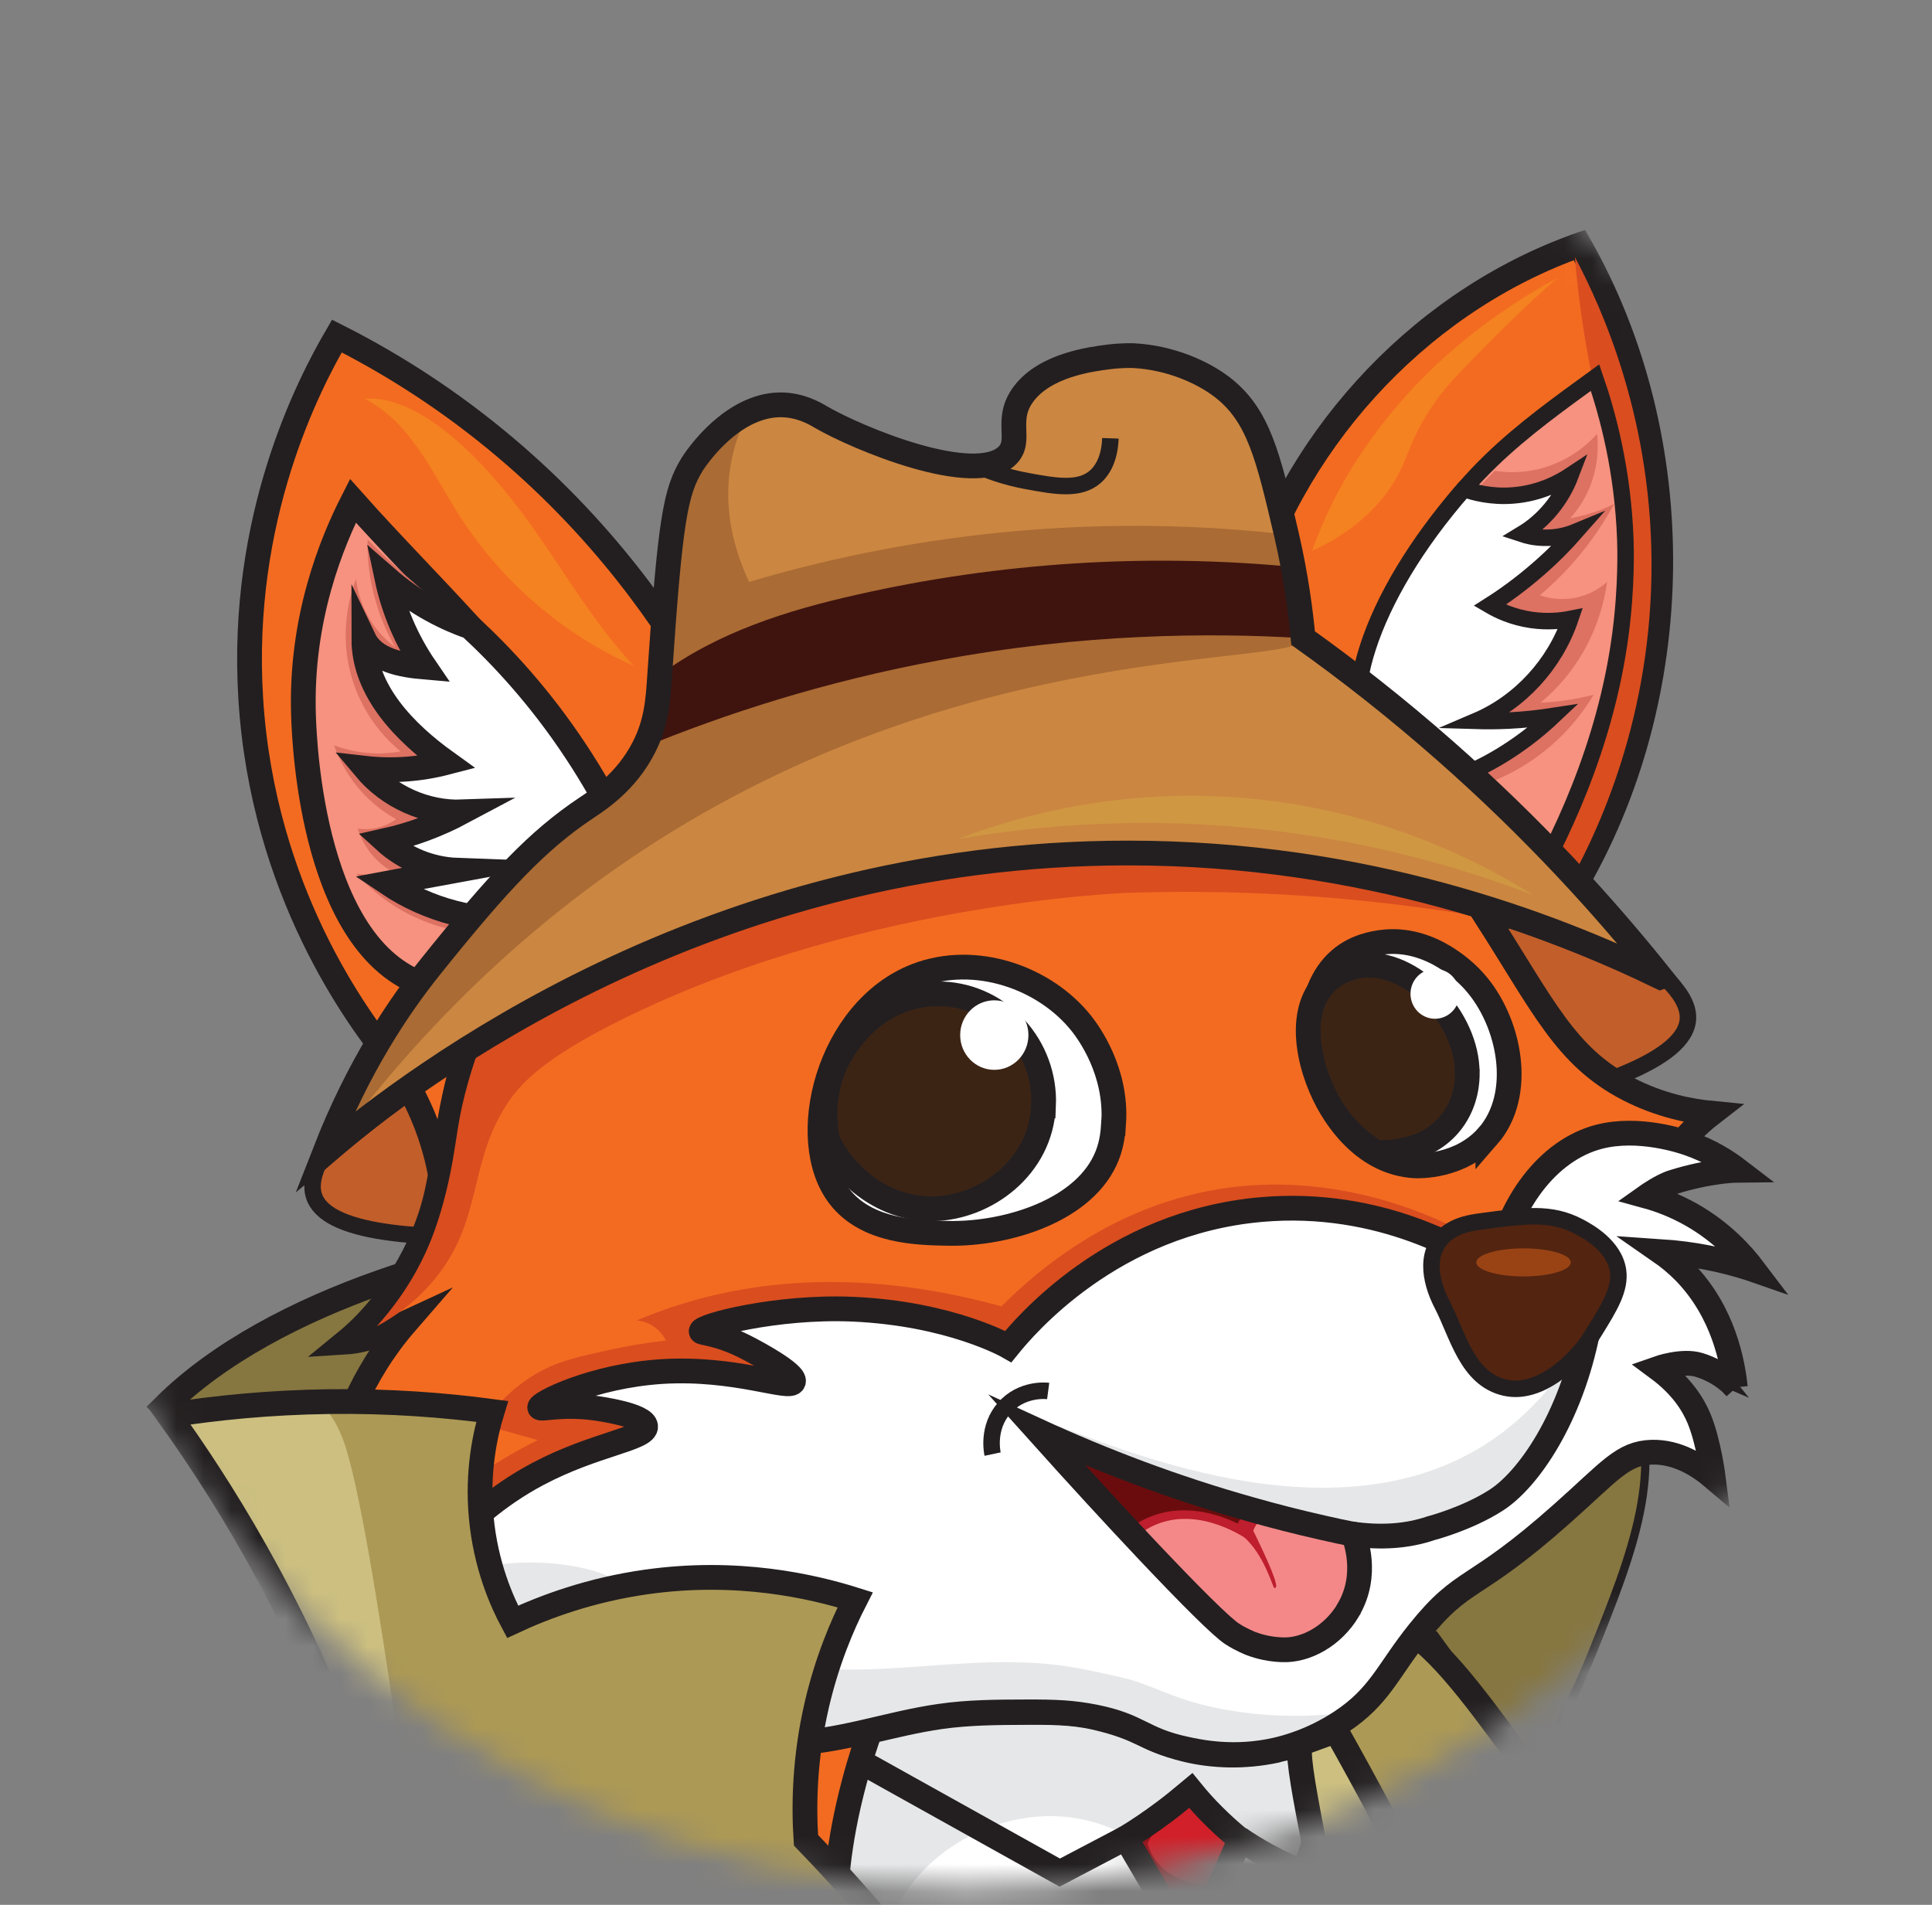 <svg width="71" height="70" viewBox="0 0 71 70" fill="none" xmlns="http://www.w3.org/2000/svg">
<rect x="0" y="0" width="71" height="70" fill="#808080" stroke="none"/>
<mask id="mask0_2034_34485" style="mask-type:alpha" maskUnits="userSpaceOnUse" x="0" y="0" width="71" height="70">
<circle cx="35.578" cy="34.706" r="34.634" fill="#D9D9D9"/>
</mask>
<g mask="url(#mask0_2034_34485)">
<path d="M52.81 65.75C52.98 62.782 45.906 59.947 37.009 59.418C28.112 58.889 20.761 60.867 20.591 63.835C20.421 66.804 27.496 69.639 36.393 70.168C45.29 70.697 52.64 68.719 52.81 65.75Z" fill="#F36B21" stroke="#231F20" stroke-width="0.303" stroke-miterlimit="10"/>
<path d="M19.019 103.51C18.581 103.664 18.126 103.811 17.66 103.962C12.219 105.721 4.977 107.385 -2.209 106.892C-3.868 106.778 -5.747 106.432 -7.828 105.383C-11.687 103.432 -14.328 99.211 -14.44 94.824C-14.462 93.841 -14.372 92.859 -14.3 91.876C-14.249 91.221 -14.206 90.566 -14.213 89.907C-14.213 89.837 -14.213 89.771 -14.216 89.701C-14.224 89.414 -14.242 89.12 -14.278 88.833C-14.422 87.541 -14.845 86.278 -15.727 85.362C-15.94 85.141 -16.178 84.943 -16.424 84.773C-17.79 83.816 -19.593 83.544 -21.161 82.882C-25.114 81.211 -27.611 76.566 -26.87 72.279C-26.87 73.655 -26.043 74.925 -24.977 75.768C-23.904 76.614 -22.621 77.104 -21.353 77.582C-22.856 76.747 -23.954 75.19 -24.24 73.471C-23.38 74.332 -22.093 74.638 -20.887 74.553C-19.68 74.465 -18.523 74.042 -17.389 73.618C-17.642 73.372 -18.177 72.915 -18.997 72.672C-19.77 72.444 -20.428 72.514 -20.767 72.573C-18.708 71.119 -16.832 70.302 -15.546 69.839C-15.546 69.839 -9.656 67.712 -3.286 69.165C-2.332 69.382 -0.703 69.776 1.021 70.994C1.274 71.175 1.52 71.362 1.744 71.557C5.27 74.564 5.881 79.499 6.079 80.983C6.618 84.939 5.624 86.739 5.754 89.602C5.79 90.397 5.7 91.453 6.253 92.564C7.218 94.497 9.245 95.229 10.054 95.523C14.347 97.073 18.654 94.449 19.456 93.941C19.308 97.128 19.16 100.319 19.008 103.506L19.019 103.51Z" fill="#F36B21" stroke="#231F20" stroke-width="0.303" stroke-miterlimit="10"/>
<path d="M58.526 60.712C57.572 63.089 55.686 66.858 51.896 70.637C50.013 66.707 48.135 62.78 46.252 58.849C47.332 57.267 48.485 55.357 49.558 53.119C50.87 50.374 51.733 47.823 52.315 45.663C53.135 45.814 58.082 46.811 59.874 50.841C61.247 53.929 59.993 57.053 58.526 60.712Z" fill="#867640" stroke="#231F20" stroke-width="0.303" stroke-miterlimit="10"/>
<path d="M22.026 52.773C22.72 57.506 25.152 60.649 26.254 61.911C22.467 62.312 18.68 62.714 14.897 63.118C13.994 61.425 12.834 59.519 11.349 57.539C9.528 55.117 7.678 53.185 6.041 51.688C10.034 47.713 17.694 45.637 22.554 45.236C22.109 46.785 21.553 49.483 22.033 52.773H22.026Z" fill="#867640" stroke="#231F20" stroke-width="0.91" stroke-miterlimit="10"/>
<path d="M62.031 37.43C61.912 40.459 48.463 42.152 36.546 43.654C24.651 45.151 12.355 46.697 11.532 43.926C10.668 41.022 22.299 32.992 35.271 31.229C48.564 29.422 62.154 34.353 62.031 37.43Z" fill="#C25E2A" stroke="#231F20" stroke-width="0.606" stroke-miterlimit="10"/>
<path d="M39.448 62.931C39.163 66.551 42.586 69.257 47.98 73.522C52.324 76.954 56.314 79.105 58.958 80.365C60.918 81.915 63.403 83.609 66.425 85.141C70.986 87.454 75.196 88.595 78.402 89.188C78.316 89.395 77.796 90.713 78.457 91.976C78.976 92.974 80.291 94.042 81.479 93.53C82.364 93.147 82.919 92.002 82.721 90.772C83.941 91.041 85.151 90.363 85.555 89.255C85.902 88.297 85.588 87.17 84.765 86.489C85.913 85.719 86.375 84.394 85.985 83.447C85.429 82.084 83.393 82.173 83.1 82.188C82.114 82.232 81.381 82.663 81.027 82.909C79.309 81.392 76.788 79.414 73.466 77.606C68.938 75.142 67.032 74.962 62.738 72.34C58.954 70.031 56.408 67.663 55.823 67.081C49.93 61.196 50.198 56.467 46.984 55.944C43.886 55.444 39.74 59.207 39.448 62.931Z" fill="#F36B21" stroke="#231F20" stroke-width="0.91" stroke-miterlimit="10"/>
<path d="M76.074 90.463C72.991 89.269 69.409 87.594 65.628 85.215C63.068 83.602 60.851 81.944 58.959 80.365C55.925 79.304 51.542 77.363 47.025 73.772C43.955 71.331 41.641 68.775 39.944 66.573C39.398 65.855 38.914 65.184 38.492 64.558C41.135 63.196 44.446 61.829 48.371 60.898C49.903 60.537 51.361 60.279 52.726 60.102C54.521 62.57 55.821 64.367 56.565 65.402C58.24 67.729 59.244 68.963 60.822 70.642C61.013 70.848 61.862 71.647 62.736 72.332C66.263 75.117 69.495 75.282 73.276 76.722C75.117 77.426 77.71 78.663 80.588 80.998C79.216 83.863 77.851 86.732 76.482 89.593C76.345 89.881 76.208 90.164 76.071 90.455L76.074 90.463Z" fill="#AC9955" stroke="#231F20" stroke-width="0.303" stroke-miterlimit="10"/>
<path d="M55.06 76.448C57.261 74.844 60.04 72.466 62.688 69.095C66.283 64.521 68.159 60.009 69.156 56.932C70.702 55.004 72.332 52.748 73.915 50.135C76.245 46.281 77.893 42.63 79.064 39.487C78.326 39.119 77.593 38.755 76.856 38.391C76.213 40.941 75.158 44.161 73.369 47.654C71.497 51.305 69.391 54.12 67.638 56.148C67.613 56.196 67.57 56.281 67.505 56.398C64.477 62.106 62.959 64.955 61.774 66.431C58.432 70.582 54.818 73.721 54.818 73.721C54.818 73.721 54.855 75.797 55.064 76.448H55.06Z" fill="#8D7F45"/>
<path d="M76.045 90.463C72.943 89.269 69.343 87.594 65.537 85.215C62.962 83.602 60.734 81.945 58.828 80.365C55.777 79.304 51.368 77.363 46.825 73.773C43.738 71.331 41.409 68.775 39.705 66.573C39.156 65.855 38.672 65.184 38.246 64.558C41.716 61.992 48.306 57.723 51.823 59.966C53.13 60.798 54.647 62.964 56.427 65.402C58.434 68.153 59.366 69.221 60.709 70.642C60.904 70.849 61.756 71.648 62.634 72.333C66.183 75.117 69.433 75.282 73.235 76.722C75.088 77.426 77.695 78.663 80.591 80.998C79.212 83.863 77.839 86.732 76.46 89.594C76.323 89.881 76.186 90.164 76.045 90.455L76.045 90.463Z" stroke="#231F20" stroke-width="0.91" stroke-miterlimit="10"/>
<path d="M57.792 32.712C57.709 32.859 57.623 33.003 57.532 33.146L16.218 43.348C16.109 42.708 15.911 41.883 15.528 40.982C15.174 40.15 14.765 39.484 14.408 38.987C13.146 37.438 9.652 32.73 9.215 25.672C8.8 19.003 11.351 14.112 12.38 12.349C14.118 13.225 16.145 14.447 18.216 16.147C22.14 19.364 24.557 22.919 25.977 25.454C27.831 24.696 31.282 22.315 34.826 22.105C38.151 21.91 43.852 21.899 45.727 22.389C47.364 16.357 51.989 11.256 57.756 9.107C57.85 9.07 57.944 9.033 58.042 9C62.125 16.177 62.009 25.616 57.792 32.712Z" fill="#F36B21" stroke="#231F20" stroke-width="0.91" stroke-miterlimit="10"/>
<path d="M57.521 32.716C57.449 32.627 57.352 32.498 57.232 32.344C56.69 31.623 56.647 31.464 56.661 31.365C56.697 31.111 56.885 30.909 57.044 30.706C57.247 30.449 57.547 29.863 58.092 28.642C58.403 27.946 59.35 25.373 59.4 21.513C59.433 18.977 59.068 16.901 58.674 14.675C58.594 14.219 58.24 12.739 58.002 10.704C57.941 10.174 57.901 9.736 57.875 9.445C58.869 11.311 60.773 15.485 60.69 21.115C60.607 26.761 58.569 30.883 57.521 32.716Z" fill="#DA4D1F"/>
<path d="M60.015 45.976C60.297 44.529 60.944 42.649 62.505 41.25C62.638 41.129 62.776 41.018 62.913 40.912C62.143 40.838 61.016 40.632 59.824 40.014C57.518 38.818 56.723 36.97 54.588 33.651C52.716 30.739 51.419 28.575 49.471 26.853C46.942 24.623 44.409 23.478 42.78 22.893C41.081 22.492 38.303 22.076 34.975 22.683C32.778 23.084 31.008 23.813 29.732 24.461C27.864 25.462 25.27 27.125 22.751 29.808C21.161 31.501 18.524 34.398 17.049 38.994C16.54 40.58 16.406 42.211 16.056 43.827C15.611 45.876 14.311 48.004 12.699 49.321C13.476 49.273 14.202 48.942 14.91 48.614C13.349 50.414 12.345 52.7 12.07 55.084C12.739 53.804 13.859 52.781 15.174 52.225C15.214 54.554 14.119 56.877 12.312 58.308C13.227 57.966 14.148 57.62 15.069 57.27C17.031 56.523 18.975 55.773 20.894 55.011" fill="#F36B21"/>
<path d="M60.015 45.976C60.297 44.529 60.944 42.649 62.505 41.25C62.638 41.129 62.776 41.018 62.913 40.912C62.143 40.838 61.016 40.632 59.824 40.014C57.518 38.818 56.723 36.97 54.588 33.651C52.716 30.739 51.419 28.575 49.471 26.853C46.942 24.623 44.409 23.478 42.78 22.893C41.081 22.492 38.303 22.076 34.975 22.683C32.778 23.084 31.008 23.813 29.732 24.461C27.864 25.462 25.27 27.125 22.751 29.808C21.161 31.501 18.524 34.398 17.049 38.994C16.54 40.58 16.406 42.211 16.056 43.827C15.611 45.876 14.311 48.004 12.699 49.321C13.476 49.273 14.202 48.942 14.91 48.614C13.349 50.414 12.345 52.7 12.07 55.084C12.739 53.804 13.859 52.781 15.174 52.225C15.214 54.554 14.119 56.877 12.312 58.308C13.227 57.966 14.148 57.62 15.069 57.27C17.031 56.523 18.975 55.773 20.894 55.011" stroke="#231F20" stroke-width="0.91" stroke-miterlimit="10"/>
<path d="M15.839 36.264C11.474 35.093 11.189 27.236 11.156 26.36C11.019 22.731 12.211 19.89 12.97 18.403C14.372 19.978 15.857 21.473 17.274 23.029C17.274 23.033 17.277 23.029 17.277 23.029C17.715 23.489 18.148 23.986 18.578 24.52C20.891 27.387 22.249 30.379 23.069 32.911C22.863 33.154 19.337 37.202 15.839 36.264Z" fill="#F6927F" stroke="#231F20" stroke-width="0.91" stroke-miterlimit="10"/>
<path d="M49.92 25.664C50.563 22.823 51.907 20.148 53.804 17.969C54.122 17.601 54.458 17.247 54.805 16.913C55.979 15.779 57.305 14.83 58.617 13.876C59.09 15.242 59.639 17.292 59.73 19.827C59.741 20.125 59.784 21.542 59.549 23.316C59.003 27.453 57.283 30.964 55.986 33.165L49.916 25.664" fill="#F6927F"/>
<path d="M49.92 25.664C50.563 22.823 51.907 20.148 53.804 17.969C54.122 17.601 54.458 17.247 54.805 16.913C55.979 15.779 57.305 14.83 58.617 13.876C59.09 15.242 59.639 17.292 59.73 19.827C59.741 20.125 59.784 21.542 59.549 23.316C59.003 27.453 57.283 30.964 55.986 33.165L49.916 25.664" stroke="#231F20" stroke-width="0.606" stroke-miterlimit="10"/>
<path d="M54.932 17.303C55.307 17.362 56.016 17.421 56.836 17.155C57.819 16.839 58.429 16.239 58.693 15.945C58.733 16.338 58.758 17.111 58.397 17.962C58.187 18.451 57.916 18.808 57.703 19.047C57.916 19.007 58.151 18.955 58.397 18.882C58.751 18.775 59.058 18.65 59.318 18.521C58.975 19.154 58.494 19.901 57.826 20.663C57.4 21.145 56.977 21.546 56.587 21.877C56.81 21.955 57.367 22.109 58.035 21.936C58.538 21.804 58.881 21.542 59.058 21.388C58.964 22.061 58.708 23.21 57.923 24.373C57.486 25.024 57.006 25.495 56.612 25.823C56.876 25.812 57.157 25.79 57.457 25.749C57.866 25.694 58.238 25.616 58.567 25.532C58.227 26.095 57.66 26.883 56.76 27.6C55.387 28.697 53.981 29.039 53.244 29.164C52.326 28.494 51.849 27.78 51.586 27.221C50.292 24.512 51.625 20.541 54.928 17.31L54.932 17.303Z" fill="#DD7162"/>
<path d="M53.804 17.969C54.176 18.101 54.805 18.267 55.589 18.208C56.622 18.131 57.367 17.7 57.717 17.468C57.377 18.363 56.742 19.136 55.932 19.625C56.131 19.691 56.398 19.754 56.72 19.761C57.24 19.779 57.656 19.647 57.905 19.544C57.526 19.975 57.07 20.442 56.532 20.909C55.903 21.458 55.293 21.899 54.747 22.245C55.061 22.429 55.585 22.683 56.283 22.783C56.875 22.867 57.374 22.812 57.706 22.746C57.139 24.413 55.853 25.811 54.256 26.492C54.624 26.503 55.018 26.5 55.434 26.481C56.03 26.452 56.579 26.389 57.078 26.312C56.626 26.739 56.055 27.21 55.347 27.659C54.295 28.325 53.302 28.708 52.529 28.936C51.318 28.745 50.747 28.255 50.458 27.884C49.056 26.091 50.252 22.032 53.8 17.973L53.804 17.969Z" fill="white" stroke="#231F20" stroke-width="0.606" stroke-miterlimit="10"/>
<path d="M22.476 29.385C20.615 27.181 18.754 24.976 16.893 22.772C16.261 22.297 15.603 21.767 14.928 21.167C14.418 20.714 13.945 20.265 13.508 19.827C13.497 20.357 13.536 21.093 13.761 21.933C13.97 22.724 14.27 23.346 14.527 23.787C14.288 23.611 13.963 23.324 13.674 22.889C13.247 22.249 13.124 21.62 13.085 21.274C12.915 21.715 12.387 23.254 12.976 25.057C13.435 26.463 14.328 27.291 14.725 27.615C14.451 27.663 14.111 27.7 13.724 27.685C13.117 27.659 12.622 27.519 12.275 27.39C12.438 27.839 12.767 28.572 13.439 29.253C13.836 29.657 14.241 29.926 14.559 30.103C14.447 30.184 14.299 30.276 14.111 30.346C13.71 30.5 13.348 30.478 13.146 30.449C13.226 30.695 13.385 31.093 13.728 31.475C13.938 31.707 14.151 31.869 14.32 31.976C14.219 32.016 14.104 32.057 13.974 32.083C13.623 32.164 13.312 32.145 13.096 32.108C13.5 32.561 14.382 33.422 15.784 33.926C17.041 34.379 18.133 34.335 18.721 34.269L22.483 29.381L22.476 29.385Z" fill="#DD7162"/>
<path d="M23.705 32.58C23.174 31.177 22.379 29.451 21.172 27.626C19.846 25.613 18.433 24.104 17.273 23.033C17.273 23.033 17.273 23.033 17.27 23.033C16.153 22.65 15.116 22.035 14.22 21.255C14.466 22.422 14.943 23.537 15.611 24.516C14.751 24.442 13.747 24.266 13.371 23.478C13.371 25.385 14.878 26.923 16.406 28.02C15.431 28.274 14.412 28.347 13.415 28.233C14.289 29.278 15.64 29.886 16.988 29.838C16.092 30.316 15.134 30.673 14.144 30.894C14.867 31.556 15.821 31.943 16.793 31.98C15.951 32.134 15.102 32.296 14.256 32.454C15.738 33.452 17.552 33.916 19.315 33.79C20.778 33.389 22.245 32.988 23.709 32.587L23.705 32.58Z" fill="white" stroke="#231F20" stroke-width="0.91" stroke-miterlimit="10"/>
<path d="M55.96 101.644C55.978 106.163 54.555 110.774 51.534 114.083C48.119 117.815 43.606 119.386 38.822 120.281C38.414 119.217 37.641 117.531 36.152 115.941C34.638 114.326 33.092 113.553 32.604 113.292C32.781 113.251 32.947 113.196 33.103 113.122C34.1 112.637 34.53 111.672 34.374 110.793C34.219 109.917 33.572 109.118 32.806 108.426C32.337 108.003 31.802 107.598 31.491 107.098C31.491 107.098 31.115 106.443 31.057 105.548C30.913 103.222 33.092 91.563 33.2 85.962C33.359 77.608 29.059 74.284 31.383 65.525C31.599 64.701 31.823 64.038 31.972 63.623C32.824 63.428 33.677 63.214 34.555 63.089C35.589 62.942 36.636 62.934 37.681 62.931C38.537 62.927 39.404 62.923 40.235 63.115C41.977 63.512 42.143 63.935 43.538 64.285C44.542 64.539 45.735 64.576 46.891 64.329C47.505 64.142 47.913 64.222 48.174 64.337C49.456 64.896 49.966 67.454 49.258 70.707C48.318 70.74 47.368 70.49 46.569 69.986C47.653 72.209 49.189 74.204 51.042 75.812C50.313 75.955 49.55 75.9 48.853 75.653C49.651 76.327 50.558 77.218 51.436 78.359C52.94 80.324 53.763 82.256 54.222 83.654C54.121 83.493 53.463 82.51 52.242 82.344C51.527 82.249 50.967 82.477 50.714 82.598C53.312 84.659 55.039 87.824 55.386 91.159C54.508 90.11 53.489 89.182 52.365 88.413C54.873 92.112 55.949 97.146 55.964 101.64L55.96 101.644Z" fill="#E6E7E8" stroke="#231F20" stroke-width="0.91" stroke-miterlimit="10"/>
<path d="M40.922 41.291C40.904 41.571 40.875 41.994 40.691 42.461C39.9 44.478 37.023 45.358 34.881 45.324C33.746 45.306 31.864 45.28 30.848 43.966C29.233 41.88 30.433 37.11 33.677 35.855C35.827 35.023 38.411 35.914 39.759 37.633C39.997 37.938 41.059 39.37 40.926 41.291H40.922Z" fill="white" stroke="#231F20" stroke-width="0.91" stroke-miterlimit="10"/>
<path d="M54.678 41.751C53.674 42.903 52.12 42.847 52.012 42.844C50.147 42.748 49.143 41.074 48.94 40.731C47.922 39.035 47.874 36.433 49.248 35.259C49.822 34.769 50.48 34.67 50.758 34.63C52.622 34.372 54.003 35.866 54.176 36.065C55.488 37.529 56.026 40.209 54.678 41.755V41.751Z" fill="white" stroke="#231F20" stroke-width="0.91" stroke-miterlimit="10"/>
<path d="M55.105 46.171C55.05 46.333 50.599 43.606 45.338 44.581C41.739 45.251 38.996 47.422 37.06 49.487C37.06 49.487 34.939 48.272 31.318 48.114C28.532 47.996 25.75 48.729 25.768 48.927C25.776 48.971 25.895 48.964 26.263 49.063C26.87 49.222 27.297 49.446 27.597 49.605C27.719 49.667 29.259 50.48 29.161 50.779C29.049 51.113 27.044 50.23 24.312 50.407C21.768 50.572 19.799 51.577 19.835 51.728C19.857 51.824 20.627 51.584 21.837 51.746C22.007 51.769 23.698 52 23.727 52.42C23.752 52.869 21.83 53.009 19.759 54.168C19.066 54.558 18.354 55.062 17.696 55.736C17.696 55.736 17.696 55.747 17.682 55.751C17.577 55.857 16.569 56.899 15.785 58.132C15.673 58.308 15.561 58.492 15.463 58.676C15.239 58.647 15.022 58.599 14.809 58.522C14.665 58.47 14.506 58.393 14.455 58.246C14.415 58.124 14.455 57.992 14.491 57.874C14.665 57.34 14.885 56.891 15.138 56.395C15.366 55.949 16.294 54.915 18.538 53.59C19.058 53.281 19.496 53.053 19.763 52.92C19.076 52.729 18.393 52.538 17.707 52.346C18.628 51.066 19.608 50.495 20.197 50.23C20.775 49.972 21.324 49.847 22.202 49.649C23.123 49.439 23.907 49.328 24.471 49.262C24.417 49.152 24.316 48.986 24.139 48.835C23.85 48.589 23.535 48.533 23.401 48.523C23.691 48.401 23.991 48.283 24.294 48.173C28.727 46.576 33.157 47.002 36.803 48.007C38.162 46.642 41.009 44.213 45.11 43.65C50.653 42.892 55.162 46.002 55.105 46.167V46.171Z" fill="#DA4D1F"/>
<path d="M38.347 40.639C38.253 42.892 36.219 44.379 34.307 44.419C32.707 44.452 31.189 43.469 30.416 41.909C30.325 41.46 30.163 40.36 30.68 39.16C30.763 38.965 31.54 37.224 33.382 36.679C33.617 36.609 34.072 36.503 34.64 36.525C36.775 36.617 38.441 38.461 38.35 40.639H38.347Z" fill="#3C2415" stroke="#231F20" stroke-width="0.91" stroke-miterlimit="10"/>
<path d="M53.922 39.436C53.922 39.675 53.908 40.481 53.348 41.214C52.397 42.461 50.735 42.354 50.558 42.343C50.154 42.089 49.471 41.589 48.936 40.728C48.177 39.502 47.595 37.342 48.65 36.179C49.171 35.605 49.883 35.502 50.041 35.483C51.899 35.266 53.926 37.415 53.919 39.432L53.922 39.436Z" fill="#3C2415" stroke="#231F20" stroke-width="0.91" stroke-miterlimit="10"/>
<path d="M61.019 35.907C57.099 33.985 50.234 31.306 41.443 31.347C25.949 31.417 15.29 39.889 12.056 42.678C13.169 39.281 14.665 36.985 15.813 35.531C17.548 33.334 19.445 30.938 21.541 29.691C21.837 29.517 22.697 29.028 23.351 28.023C23.47 27.836 23.575 27.648 23.658 27.464C23.98 26.776 24.073 26.15 24.117 25.815C24.139 25.672 24.157 25.532 24.171 25.396C24.196 25.193 24.218 25.002 24.24 24.814C24.702 20.729 24.243 18.926 25.439 17.052C25.512 16.935 26.27 15.783 27.401 15.205C27.784 15.014 28.203 14.881 28.659 14.877C29.28 14.874 29.717 15.106 30.158 15.323C30.678 15.577 35.687 18.024 37.005 16.747C37.591 16.184 36.886 15.437 37.62 14.469C38.422 13.409 40.098 13.199 40.724 13.118C41.215 13.056 41.58 13.067 41.663 13.07C41.938 13.078 43.621 13.159 44.904 14.222C45.627 14.819 46.028 15.577 46.516 16.997C46.761 17.715 47.029 18.595 47.271 19.64C47.361 20.015 47.441 20.413 47.52 20.832C47.553 21.001 47.585 21.182 47.614 21.366C47.639 21.52 47.665 21.675 47.686 21.833C47.762 22.348 47.831 22.886 47.885 23.452C49.558 24.645 51.314 26.018 53.11 27.6C56.337 30.438 58.942 33.301 61.027 35.907H61.019Z" fill="#CB8641" stroke="#231F20" stroke-width="0.303" stroke-miterlimit="10"/>
<path d="M63.775 50.988C63.775 50.988 63.324 50.429 62.442 50.16C61.824 49.969 61.036 50.002 60.928 50.285C60.805 50.617 61.727 50.962 62.442 52.136C62.97 53.009 62.962 54.297 62.962 54.297C62.814 54.168 62.601 54.002 62.316 53.844C62.316 53.844 61.56 53.428 60.697 53.369C59.732 53.3 58.796 54.389 57.416 55.618C55.371 57.44 53.275 58.739 52.137 59.983C51.454 60.73 51.093 61.275 51.093 61.275C50.948 61.492 50.807 61.713 50.659 61.926C50.345 62.346 50.03 62.662 49.756 62.912C49.575 63.067 49.416 63.188 49.279 63.284C48.567 63.799 47.74 64.131 46.887 64.311C45.734 64.561 44.538 64.521 43.534 64.267C42.135 63.917 41.969 63.494 40.231 63.096C39.4 62.905 38.533 62.909 37.677 62.912C36.636 62.916 35.584 62.92 34.551 63.071C32.614 63.343 30.811 64.05 28.857 64.064C27.96 64.072 26.353 63.965 24.575 63.133C23.545 62.655 22.728 62.036 22.186 61.565C21.699 61.139 21.428 60.822 21.428 60.822C21.074 60.491 20.828 60.23 20.405 60.031C19.115 59.729 18.136 59.876 17.536 60.034C17.204 60.123 16.944 60.23 16.676 60.336C15.386 60.844 14.515 61.448 14.259 61.646H14.176C14.176 61.646 14.179 61.646 14.179 61.643C14.729 61.08 14.848 60.358 14.888 60.156C14.963 59.751 15.133 59.32 15.35 58.897C15.473 58.64 15.625 58.382 15.784 58.132C16.568 56.895 17.576 55.857 17.681 55.747C17.688 55.743 17.695 55.732 17.695 55.732C18.356 55.059 19.068 54.554 19.762 54.164C21.832 53.005 23.751 52.865 23.726 52.413C23.7 51.993 22.006 51.761 21.836 51.739C20.629 51.577 19.856 51.816 19.834 51.721C19.802 51.566 21.767 50.565 24.311 50.399C27.043 50.227 29.048 51.106 29.157 50.771C29.254 50.473 27.715 49.663 27.592 49.597C27.292 49.439 26.869 49.218 26.259 49.056C25.89 48.96 25.771 48.964 25.767 48.92C25.749 48.721 28.528 47.989 31.317 48.107C34.938 48.261 37.055 49.479 37.055 49.479C37.651 48.743 40.853 44.927 46.352 44.445C50.757 44.058 53.976 46.049 54.955 46.712C55.407 44.231 56.889 42.251 58.771 41.769C60.224 41.394 61.824 41.935 62.056 42.016C62.868 42.299 63.475 42.697 63.869 42.998C63.869 42.998 62.847 43.006 61.474 43.44C61.065 43.565 60.509 43.745 60.516 43.955C60.523 44.172 61.141 44.261 61.734 44.463C63.378 45.026 64.386 46.565 64.448 46.66C63.837 46.362 62.97 46.046 61.9 45.983C61.582 45.965 61.282 45.972 61.008 45.99C61.3 46.193 61.604 46.44 61.9 46.741C63.335 48.21 63.674 50.065 63.768 50.985L63.775 50.988Z" fill="white"/>
<path d="M63.775 50.988C63.775 50.988 63.324 50.429 62.442 50.16C61.824 49.969 61.036 50.002 60.928 50.285C60.805 50.617 61.727 50.962 62.442 52.136C62.97 53.009 62.962 54.297 62.962 54.297C62.814 54.168 62.601 54.002 62.316 53.844C62.316 53.844 61.56 53.428 60.697 53.369C59.732 53.3 58.796 54.389 57.416 55.618C55.371 57.44 53.275 58.739 52.137 59.983C51.454 60.73 51.093 61.275 51.093 61.275C50.948 61.492 50.807 61.713 50.659 61.926C50.345 62.346 50.03 62.662 49.756 62.912C49.575 63.067 49.416 63.188 49.279 63.284C48.567 63.799 47.74 64.131 46.887 64.311C45.734 64.561 44.538 64.521 43.534 64.267C42.135 63.917 41.969 63.494 40.231 63.096C39.4 62.905 38.533 62.909 37.677 62.912C36.636 62.916 35.584 62.92 34.551 63.071C32.614 63.343 30.811 64.05 28.857 64.064C27.96 64.072 26.353 63.965 24.575 63.133C23.545 62.655 22.728 62.036 22.186 61.565C21.699 61.139 21.428 60.822 21.428 60.822C21.074 60.491 20.828 60.23 20.405 60.031C19.115 59.729 18.136 59.876 17.536 60.034C17.204 60.123 16.944 60.23 16.676 60.336C15.386 60.844 14.515 61.448 14.259 61.646H14.176C14.176 61.646 14.179 61.646 14.179 61.643C14.729 61.08 14.848 60.358 14.888 60.156C14.963 59.751 15.133 59.32 15.35 58.897C15.473 58.64 15.625 58.382 15.784 58.132C16.568 56.895 17.576 55.857 17.681 55.747C17.688 55.743 17.695 55.732 17.695 55.732C18.356 55.059 19.068 54.554 19.762 54.164C21.832 53.005 23.751 52.865 23.726 52.413C23.7 51.993 22.006 51.761 21.836 51.739C20.629 51.577 19.856 51.816 19.834 51.721C19.802 51.566 21.767 50.565 24.311 50.399C27.043 50.227 29.048 51.106 29.157 50.771C29.254 50.473 27.715 49.663 27.592 49.597C27.292 49.439 26.869 49.218 26.259 49.056C25.89 48.96 25.771 48.964 25.767 48.92C25.749 48.721 28.528 47.989 31.317 48.107C34.938 48.261 37.055 49.479 37.055 49.479C37.651 48.743 40.853 44.927 46.352 44.445C50.757 44.058 53.976 46.049 54.955 46.712C55.407 44.231 56.889 42.251 58.771 41.769C60.224 41.394 61.824 41.935 62.056 42.016C62.868 42.299 63.475 42.697 63.869 42.998C63.869 42.998 62.847 43.006 61.474 43.44C61.065 43.565 60.509 43.745 60.516 43.955C60.523 44.172 61.141 44.261 61.734 44.463C63.378 45.026 64.386 46.565 64.448 46.66C63.837 46.362 62.97 46.046 61.9 45.983C61.582 45.965 61.282 45.972 61.008 45.99C61.3 46.193 61.604 46.44 61.9 46.741C63.335 48.21 63.674 50.065 63.768 50.985L63.775 50.988Z" stroke="#231F20" stroke-width="0.303" stroke-miterlimit="10"/>
<path d="M49.754 62.909C49.215 63.339 48.247 63.991 46.885 64.307C46.303 64.44 44.999 64.631 43.532 64.263C42.133 63.913 41.967 63.49 40.229 63.093C39.398 62.901 38.531 62.905 37.675 62.909C36.634 62.912 35.582 62.916 34.549 63.067C32.612 63.339 30.809 64.046 28.854 64.061C27.958 64.068 26.35 63.961 24.573 63.13C23.543 62.651 22.726 62.033 22.184 61.562C21.697 61.135 21.425 60.818 21.425 60.818C21.071 60.487 20.826 60.226 20.403 60.027C20.389 60.012 20.378 60.009 20.363 60.005C20.266 59.95 20.179 59.913 20.107 59.902C19.109 59.718 18.199 59.873 17.91 59.931C17.881 59.935 17.845 59.946 17.812 59.953C17.722 59.979 17.631 60.005 17.538 60.031C17.234 60.123 16.945 60.222 16.678 60.333L15.352 58.894C15.474 58.636 15.626 58.378 15.785 58.128C16.963 57.686 18.687 57.237 20.681 57.495C23.875 57.907 24.023 59.655 27.192 60.741C31.409 62.184 35.34 60.52 39.593 61.3C40.605 61.484 41.537 61.724 41.537 61.724C42.708 62.084 43.257 62.493 44.93 62.809C46.975 63.192 48.623 63.049 49.757 62.905L49.754 62.909Z" fill="#E6E7E8"/>
<path d="M42.733 106.708C47.531 97.522 49.005 86.58 46.812 76.415C46.379 74.402 45.793 72.389 44.716 70.645C43.64 68.9 42.01 67.436 40.052 66.924C37.396 66.232 34.361 67.549 33.013 69.978L29.114 81.45L42.736 106.708H42.733Z" fill="white"/>
<path d="M63.775 50.988C63.775 50.988 63.324 50.429 62.442 50.16C61.824 49.969 60.928 50.285 60.928 50.285C61.803 50.933 62.222 51.607 62.442 52.137C62.796 52.994 62.962 54.297 62.962 54.297C62.464 53.874 61.662 53.34 60.697 53.366C59.635 53.399 59.176 54.05 57.416 55.614C54.084 58.581 53.824 57.878 52.137 59.979C50.984 61.418 50.717 62.331 49.279 63.28C48.235 63.969 47.27 64.219 46.887 64.307C45.355 64.653 44.105 64.388 43.534 64.263C41.947 63.913 41.89 63.424 40.231 63.093C39.411 62.931 38.793 62.905 37.677 62.909C36.636 62.912 35.584 62.916 34.551 63.067C32.614 63.339 30.811 64.046 28.857 64.061C28.069 64.068 26.353 64.053 24.575 63.13C22.306 61.952 22.382 60.55 20.405 60.031C18.826 59.619 17.301 60.126 16.676 60.336C15.578 60.704 14.768 61.245 14.259 61.646H14.176C14.176 61.646 14.179 61.646 14.179 61.643C14.92 60.038 15.661 58.43 16.405 56.825C17.135 56.012 18.23 54.981 19.762 54.168C21.854 53.057 23.755 52.876 23.726 52.416C23.7 51.997 22.006 51.765 21.836 51.743C20.629 51.581 19.856 51.82 19.834 51.724C19.802 51.57 21.767 50.569 24.311 50.403C27.043 50.23 29.048 51.11 29.157 50.775C29.254 50.477 27.715 49.667 27.592 49.601C27.292 49.443 26.869 49.222 26.259 49.06C25.89 48.964 25.771 48.968 25.767 48.924C25.749 48.725 28.528 47.993 31.317 48.11C34.938 48.265 37.055 49.483 37.055 49.483C37.651 48.747 40.853 44.931 46.352 44.449C50.757 44.062 53.976 46.053 54.955 46.715C55.407 44.235 56.889 42.255 58.771 41.773C60.224 41.398 61.824 41.938 62.056 42.02C62.868 42.303 63.475 42.7 63.869 43.002C63.869 43.002 62.847 43.01 61.474 43.444C61.065 43.569 60.516 43.959 60.516 43.959C60.986 44.088 61.553 44.298 62.153 44.636C63.288 45.28 64.025 46.101 64.448 46.66C64.408 46.646 64.364 46.635 64.325 46.62C63.338 46.3 62.236 46.072 61.011 45.99C61.304 46.193 61.607 46.44 61.904 46.741C63.338 48.21 63.678 50.065 63.772 50.985L63.775 50.988Z" stroke="#231F20" stroke-width="0.91" stroke-miterlimit="10"/>
<path d="M61.59 118.801C55.725 120.921 47.014 123.324 36.253 123.652C29.178 123.869 22.953 123.133 17.876 122.121C15.788 121.705 13.898 121.245 12.218 120.785C13.58 113.24 14.498 106.844 15.112 102.052C17.197 85.767 16.724 80.784 16.413 78.325C15.921 74.439 15.152 68.337 12.55 63.42C12.167 62.699 10.173 59.037 7.011 53.071C6.931 52.92 6.744 52.567 6.664 52.416C8.102 52.078 9.797 51.783 11.708 51.651C14.162 51.481 16.322 51.621 18.082 51.861C17.815 52.748 17.45 54.37 17.753 56.358C17.97 57.775 18.451 58.875 18.834 59.593C20.03 59.033 21.692 58.419 23.741 58.128C27.09 57.653 29.836 58.283 31.422 58.783C30.931 59.744 30.389 61.035 30.017 62.625C29.551 64.631 29.533 66.376 29.616 67.62C32.506 70.612 36.029 74.881 39.119 80.574C43.509 88.656 45.175 96.189 45.865 101.195C47.241 99.115 48.965 95.969 49.803 91.887C52.123 80.633 47.209 64.999 47.801 64.064C48.231 63.91 48.665 63.752 49.095 63.597C50.114 65.408 51.599 68.138 53.268 71.524C57.055 79.201 59.024 83.025 59.787 87.898C60.506 92.505 59.787 93.378 59.83 100.779C59.855 105.243 60.195 111.393 61.582 118.797L61.59 118.801Z" fill="#AC9955" stroke="#231F20" stroke-width="0.303" stroke-miterlimit="10"/>
<path d="M24.805 66.103C24.1 67.104 23.396 68.109 22.691 69.11C19.526 72.382 18.258 75.525 17.69 77.435C14.886 86.867 20.303 96.664 20.538 97.08C22.055 99.756 24.433 105.46 24.433 105.46L25.253 108.106C24.823 108.235 24.151 108.504 23.515 109.081C23.164 109.402 21.983 110.473 22.178 111.831C22.2 111.982 22.326 112.857 23.013 113.218C23.717 113.586 24.743 113.303 25.405 112.427C25.448 112.504 26.142 113.726 27.54 113.8C28.526 113.851 29.47 113.306 29.954 112.401C30.095 112.519 31.236 113.443 32.602 113.06C32.834 112.997 33.61 112.78 33.968 112.088C34.629 110.808 33.217 109.115 33.021 108.89C32.245 107.985 31.276 107.624 30.716 107.473C30.723 106.649 30.741 105.821 30.77 104.982C31.005 98.081 31.901 91.648 33.198 85.73" fill="#F36B21"/>
<path d="M24.805 66.103C24.1 67.104 23.396 68.109 22.691 69.11C19.526 72.382 18.258 75.525 17.69 77.435C14.886 86.867 20.303 96.664 20.538 97.08C22.055 99.756 24.433 105.46 24.433 105.46L25.253 108.106C24.823 108.235 24.151 108.504 23.515 109.081C23.164 109.402 21.983 110.473 22.178 111.831C22.2 111.982 22.326 112.857 23.013 113.218C23.717 113.586 24.743 113.303 25.405 112.427C25.448 112.504 26.142 113.726 27.54 113.8C28.526 113.851 29.47 113.306 29.954 112.401C30.095 112.519 31.236 113.443 32.602 113.06C32.834 112.997 33.61 112.78 33.968 112.088C34.629 110.808 33.217 109.115 33.021 108.89C32.245 107.985 31.276 107.624 30.716 107.473C30.723 106.649 30.741 105.821 30.77 104.982C31.005 98.081 31.901 91.648 33.198 85.73" stroke="#231F20" stroke-width="0.91" stroke-miterlimit="10"/>
<path d="M35.89 17.108C36.298 17.288 36.934 17.531 37.743 17.678C38.802 17.873 39.68 18.031 40.265 17.509C40.403 17.384 40.775 17.001 40.807 16.107" stroke="#231F20" stroke-width="0.606" stroke-miterlimit="10"/>
<path d="M47.517 20.832L24.172 25.392C24.23 23.257 24.396 21.465 24.566 20.1C24.728 18.771 24.891 17.936 25.44 17.049C25.512 16.931 26.271 15.779 27.402 15.201C27.442 15.382 26.918 16.184 26.788 17.568C26.651 19.084 27.07 20.401 27.529 21.384C30.087 20.626 33.256 19.908 36.923 19.555C40.934 19.165 44.45 19.32 47.264 19.64L47.514 20.832H47.517Z" fill="#AA6B34"/>
<path d="M47.684 21.833C47.684 21.833 47.676 21.837 47.669 21.837" stroke="#231F20" stroke-width="0.303" stroke-miterlimit="10"/>
<path d="M61.019 35.907C57.099 33.985 50.234 31.306 41.443 31.347C25.949 31.417 15.29 39.889 12.056 42.678C12.117 42.505 12.171 42.329 12.236 42.159C13.324 39.046 14.726 36.911 15.813 35.531C17.548 33.334 19.445 30.938 21.541 29.691C21.837 29.517 22.697 29.028 23.351 28.023C23.47 27.836 23.575 27.648 23.658 27.464C23.896 26.949 24.008 26.474 24.073 26.124C24.091 26.006 24.102 25.904 24.117 25.815C24.139 25.672 24.157 25.532 24.171 25.396C24.196 25.193 24.218 25.002 24.24 24.814C24.702 20.729 24.243 18.926 25.439 17.052C25.512 16.935 26.27 15.783 27.401 15.205C27.784 15.014 28.203 14.881 28.659 14.877C29.28 14.874 29.717 15.106 30.158 15.323C30.678 15.577 35.687 18.024 37.005 16.747C37.591 16.184 36.886 15.437 37.62 14.469C38.422 13.409 40.098 13.199 40.724 13.118C41.215 13.056 41.58 13.067 41.663 13.07C41.938 13.078 43.621 13.159 44.904 14.222C45.627 14.819 46.028 15.577 46.516 16.997C46.761 17.715 47.029 18.595 47.271 19.64C47.361 20.015 47.441 20.413 47.52 20.832C47.553 21.001 47.585 21.182 47.614 21.366C47.639 21.52 47.665 21.675 47.686 21.833C47.762 22.348 47.831 22.886 47.885 23.452C49.558 24.645 51.314 26.018 53.11 27.6C56.337 30.438 58.942 33.301 61.027 35.907H61.019Z" stroke="#231F20" stroke-width="0.303" stroke-miterlimit="10"/>
<path d="M24.073 26.124C24.912 25.72 25.952 25.252 27.166 24.796C37.551 20.895 47.816 22.429 47.878 23.452C47.943 24.516 36.854 23.357 25.273 30.213C19.116 33.86 14.932 38.516 12.236 42.156C13.324 39.042 14.726 36.907 15.813 35.527C17.548 33.33 19.445 30.934 21.541 29.687C21.761 29.554 22.679 29.061 23.351 28.02C23.495 27.795 23.596 27.596 23.658 27.46" fill="#AA6B34"/>
<path d="M47.881 23.453C46.114 23.342 44.087 23.305 41.854 23.412C39.614 23.515 37.157 23.773 34.541 24.259C30.216 25.057 26.556 26.272 23.654 27.464C23.893 26.949 24.005 26.474 24.07 26.124C24.088 26.007 24.099 25.904 24.113 25.815C24.135 25.672 24.153 25.532 24.167 25.396C24.193 25.193 24.214 25.002 24.236 24.814C26.353 23.239 28.926 22.429 31.488 21.855C36.734 20.666 42.158 20.324 47.513 20.832H47.538L47.607 21.366L47.668 21.837L47.878 23.453H47.881Z" fill="#3F140F"/>
<path d="M14.444 68.175C14.444 68.175 11.597 61.47 9.808 57.915C8.807 55.924 7.788 54.021 6.77 52.214C7.998 52 8.977 51.758 9.671 51.562C10.43 51.349 10.867 51.194 11.366 51.375C11.738 51.511 12.222 51.868 12.619 52.935C13.732 55.949 15.676 71.881 15.676 71.881L14.448 68.172L14.444 68.175Z" fill="#CCBF80"/>
<path d="M33.197 85.73C33.15 87.504 32.962 89.819 32.348 94.416C31.922 97.625 31.445 100.812 31.203 102.98C30.14 102.715 28.923 102.578 27.586 102.718C27.344 102.744 26.588 102.832 25.631 103.112C24.962 103.307 24.056 103.642 23.04 104.227C21.956 102.608 20.478 100.131 19.239 96.889C17.852 93.264 14.943 85.66 17.693 77.435C18.339 75.503 19.691 72.36 22.693 69.11C23.398 66.828 24.178 66.199 24.803 66.103C27.748 65.65 33.457 75.922 33.197 85.726V85.73Z" fill="#AC9955" stroke="#231F20" stroke-width="0.91" stroke-miterlimit="10"/>
<path d="M30.849 72.728C30.849 77.074 28.366 80.202 25.331 79.713C22.325 79.231 19.911 75.377 19.911 71.108C19.911 66.839 22.325 63.704 25.331 64.109C28.337 64.513 30.849 68.381 30.849 72.728Z" fill="#AC9955"/>
<path d="M1.853 73.32C1.86 73.953 1.835 74.542 1.791 75.079C0.924 73.703 -0.323 72.577 -1.772 71.867C-0.565 73.924 0.248 76.213 0.602 78.579C-0.362 76.842 -2.043 75.536 -3.94 75.046C-3.632 75.396 -2.917 76.309 -2.715 77.692C-2.556 78.771 -2.787 79.639 -2.939 80.085C-3.105 79.161 -3.495 77.748 -4.503 76.375C-4.854 75.889 -5.219 75.492 -5.566 75.171C-6.339 78.064 -5.974 81.251 -4.568 83.89C-5.876 82.256 -7.293 80.721 -8.81 79.29C-8.351 80.269 -7.871 81.472 -7.491 82.885C-7.058 84.486 -6.866 85.933 -6.787 87.11C-7.701 86.569 -9.258 85.472 -10.465 83.522C-11.101 82.492 -11.462 81.509 -11.676 80.736C-12.037 82.208 -12.377 84.225 -12.333 86.624C-12.283 89.263 -11.78 91.438 -11.307 92.966C-11.972 91.722 -12.922 90.643 -14.057 89.823C-14.107 89.778 -14.165 89.738 -14.219 89.701C-14.263 88.122 -14.649 86.485 -15.73 85.362C-17.135 83.905 -19.314 83.665 -21.164 82.882C-24.716 81.38 -27.097 77.472 -26.996 73.585C-26.989 73.144 -26.945 72.713 -26.873 72.279C-26.873 73.655 -26.046 74.925 -24.98 75.768C-23.907 76.614 -22.624 77.104 -21.356 77.582C-22.859 76.747 -23.957 75.19 -24.243 73.471C-23.383 74.332 -22.096 74.638 -20.89 74.553C-19.683 74.465 -18.526 74.042 -17.392 73.618C-17.789 73.386 -18.31 73.129 -18.942 72.923C-19.646 72.698 -20.279 72.606 -20.767 72.573C-15.773 68.978 -9.229 67.697 -3.286 69.165C-1.764 69.537 -0.268 70.089 1.022 70.994C1.274 71.175 1.52 71.362 1.744 71.557C1.798 72.095 1.838 72.68 1.845 73.317L1.853 73.32Z" fill="white"/>
<path d="M58.364 48.883C58.346 49.564 58.209 51.647 56.681 53.561C55.38 55.191 53.786 55.787 53.23 55.986C52.305 56.317 50.531 56.759 45.638 55.379C41.45 54.197 37.812 52.483 37.92 52.173C38.097 51.669 47.492 57.09 54.144 53.344C56.384 52.081 57.681 50.135 58.368 48.883H58.364Z" fill="#E6E7E8"/>
<path d="M49.645 56.365C50.75 56.527 51.726 56.453 52.578 56.163C52.578 56.163 53.905 55.821 54.974 55.136C56.163 54.378 57.727 52.122 58.36 48.88" stroke="#231F20" stroke-width="0.91" stroke-miterlimit="10"/>
<path d="M49.551 59.166C48.98 60.126 47.986 60.66 47.13 60.627C46.707 60.612 46.321 60.531 45.974 60.399C45.974 60.399 45.62 60.263 45.284 60.045C44.915 59.81 43.759 58.665 42.097 56.903C40.977 55.714 39.625 54.245 38.122 52.571C40.532 53.678 43.137 54.672 45.938 55.46C46.812 55.71 47.708 55.938 48.622 56.144C48.995 56.229 49.363 56.31 49.735 56.383C49.789 56.52 50.321 57.856 49.551 59.158V59.166Z" fill="#6A0C0D" stroke="#231F20" stroke-width="0.303" stroke-miterlimit="10"/>
<path d="M53.298 45.232C53.63 45.019 54.024 44.938 54.415 44.886C56.023 44.669 56.995 44.533 58.021 45.074C58.364 45.254 59.332 45.788 59.462 46.697C59.556 47.371 59.155 48.022 58.62 48.887C58.418 49.211 58.277 49.446 58.042 49.704C57.883 49.88 56.658 51.294 55.318 50.996C53.909 50.683 53.573 49.041 52.995 47.934C52.543 47.061 52.304 45.876 53.302 45.229L53.298 45.232Z" fill="#532410" stroke="#231F20" stroke-width="0.606" stroke-miterlimit="10"/>
<path d="M17.588 38.575C17.451 38.954 17.256 39.532 17.075 40.253C16.829 41.239 16.79 41.78 16.652 42.557C16.573 43.017 16.327 44.401 15.778 45.718C15.467 46.465 14.9 47.566 13.845 48.74C14.376 48.456 15.2 47.934 15.94 47.047C17.744 44.894 17.198 42.8 18.603 40.617C19.062 39.903 19.836 39.013 22.39 37.699C31.228 33.146 41.45 32.811 41.45 32.811C49.703 32.539 55.105 33.934 55.134 33.739C55.17 33.503 47.311 30.695 37.526 31.545C28.023 32.37 21.078 36.267 17.592 38.575H17.588Z" fill="#DA4D1F"/>
<path d="M61.019 35.907C57.048 33.982 50.198 31.343 41.443 31.347C26.032 31.347 15.322 39.513 11.937 42.336C13.169 39.178 14.661 36.974 15.817 35.531C18.365 32.351 19.774 30.872 21.544 29.691C21.974 29.403 23.008 28.748 23.662 27.464C24.131 26.544 24.182 25.738 24.243 24.814C24.63 19.102 24.818 18.064 25.443 17.052C25.515 16.935 26.274 15.783 27.405 15.205C27.788 15.014 28.207 14.881 28.662 14.877C29.414 14.87 29.974 15.212 30.162 15.323C31.513 16.11 35.817 17.899 37.009 16.747C37.594 16.18 36.89 15.437 37.623 14.469C38.425 13.409 40.102 13.199 40.727 13.118C41.219 13.056 41.584 13.067 41.667 13.07C43.011 13.144 44.192 13.674 44.908 14.222C46.252 15.253 46.602 16.754 47.275 19.64C47.636 21.193 47.802 22.514 47.889 23.449C49.562 24.641 51.318 26.014 53.114 27.596C56.34 30.434 58.945 33.297 61.03 35.903L61.019 35.907Z" stroke="#231F20" stroke-width="0.91" stroke-miterlimit="10"/>
<path d="M36.478 53.436C36.46 53.351 36.276 52.457 36.908 51.739C37.544 51.018 38.437 51.106 38.52 51.117" stroke="#231F20" stroke-width="0.606" stroke-miterlimit="10"/>
<path d="M49.247 58.916C48.676 59.876 47.682 60.41 46.826 60.377C46.403 60.362 46.016 60.281 45.669 60.148C45.507 60.082 45.258 59.968 44.979 59.795C44.141 59.276 43.704 58.654 43.321 58.172C42.927 57.679 42.316 56.995 41.413 56.251C41.63 56.071 41.894 55.898 42.212 55.762C43.66 55.143 45.102 55.802 45.482 55.99C45.633 55.666 45.937 55.445 46.28 55.423C46.721 55.394 47.007 55.699 47.043 55.74C47.841 55.872 48.64 56.005 49.435 56.137C49.435 56.137 50.02 57.609 49.25 58.912L49.247 58.916Z" fill="#BE1E2D"/>
<path d="M49.55 59.166C48.98 60.126 47.986 60.66 47.13 60.627C46.707 60.612 46.32 60.531 45.973 60.399C45.811 60.333 45.561 60.218 45.283 60.045C44.445 59.526 44.008 58.905 43.625 58.422C43.231 57.929 42.62 57.245 41.717 56.501C42.002 56.255 42.281 56.108 42.515 56.012C44.116 55.371 45.753 56.498 45.991 56.671C45.973 56.244 46.208 55.85 46.58 55.673C46.927 55.511 47.336 55.563 47.643 55.806C48.34 56.001 49.041 56.192 49.738 56.387C49.738 56.387 50.324 57.859 49.554 59.162L49.55 59.166Z" fill="#F48888"/>
<path d="M49.551 59.166C48.98 60.126 47.986 60.66 47.13 60.627C46.707 60.612 46.321 60.531 45.974 60.399C45.974 60.399 45.62 60.263 45.284 60.045C44.915 59.81 43.759 58.665 42.097 56.903C40.977 55.714 39.625 54.245 38.122 52.571C40.532 53.678 43.137 54.672 45.938 55.46C46.812 55.71 47.708 55.938 48.622 56.144C48.995 56.229 49.363 56.31 49.735 56.383C49.789 56.52 50.321 57.856 49.551 59.158V59.166Z" stroke="#231F20" stroke-width="0.91" stroke-miterlimit="10"/>
<path d="M45.931 55.997C46.676 57.495 46.99 58.279 46.878 58.349C46.864 58.356 46.842 58.356 46.813 58.342C46.658 57.933 46.492 57.525 46.264 57.157C46.036 56.785 45.74 56.45 45.375 56.222C45.559 56.148 45.747 56.075 45.931 56.001V55.997Z" fill="#BE1E2D"/>
<path d="M36.54 39.315C37.232 39.315 37.794 38.743 37.794 38.037C37.794 37.332 37.232 36.76 36.54 36.76C35.847 36.76 35.286 37.332 35.286 38.037C35.286 38.743 35.847 39.315 36.54 39.315Z" fill="white"/>
<path d="M52.735 37.438C53.232 37.438 53.634 37.027 53.634 36.521C53.634 36.015 53.232 35.605 52.735 35.605C52.238 35.605 51.835 36.015 51.835 36.521C51.835 37.027 52.238 37.438 52.735 37.438Z" fill="white"/>
<path opacity="0.6" d="M55.989 46.907C56.947 46.907 57.724 46.676 57.724 46.392C57.724 46.107 56.947 45.876 55.989 45.876C55.031 45.876 54.255 46.107 54.255 46.392C54.255 46.676 55.031 46.907 55.989 46.907Z" fill="#C8591A"/>
<path d="M49.472 17.546C49.649 17.236 50.397 15.959 51.69 14.524C53.547 12.463 55.618 11.094 57.208 10.229C56.622 10.752 55.809 11.495 54.877 12.434C53.764 13.553 53.208 14.112 52.767 14.734C51.607 16.368 51.817 17.052 50.834 18.274C50.371 18.852 49.58 19.625 48.218 20.243C48.481 19.515 48.875 18.576 49.468 17.546H49.472Z" fill="#F58220"/>
<path d="M19.019 18.624C20.482 20.541 21.639 22.705 23.286 24.465C20.631 23.287 18.336 21.285 16.786 18.793C15.832 17.259 15.062 15.51 13.4 14.649C15.532 14.509 17.841 17.082 19.019 18.628V18.624Z" fill="#F58220"/>
<path opacity="0.65" d="M56.347 32.892C54.54 31.759 51.408 30.125 47.209 29.499C41.706 28.678 37.305 30.025 35.188 30.839C38.161 30.32 42.324 29.937 47.209 30.578C50.887 31.056 53.973 31.983 56.347 32.896V32.892Z" fill="#D3A043"/>
<path d="M45.727 101.997C48.239 97.408 49.305 93.385 49.811 90.684C49.811 90.684 51.039 82.856 49.478 73.026C49.388 72.455 48.831 70.074 48.347 66.784C48.156 65.496 48.029 64.436 47.95 63.763C48.257 63.759 48.698 63.796 49.146 64.031C49.89 64.421 50.186 65.117 50.797 66.468C51.881 68.86 51.895 68.775 52.036 69.158C52.333 69.953 54.75 77.034 52.737 86.643C51.241 93.783 48 98.979 45.727 101.997Z" fill="#CCBF80"/>
<path d="M14.82 104.82C9.823 106.215 3.793 107.304 -2.209 106.892C-3.868 106.778 -5.743 106.435 -7.828 105.383C-11.683 103.432 -14.328 99.211 -14.44 94.824C-14.462 93.841 -14.371 92.859 -14.299 91.876C-14.245 91.221 -14.202 90.566 -14.212 89.907C-14.212 89.837 -14.212 89.771 -14.216 89.701C-14.223 89.414 -14.241 89.123 -14.277 88.833C-14.422 87.541 -14.841 86.278 -15.726 85.362C-15.94 85.141 -16.174 84.943 -16.424 84.773C-17.79 83.816 -19.589 83.544 -21.161 82.885C-25.11 81.211 -27.61 76.566 -26.866 72.282C-26.866 73.655 -26.042 74.925 -24.973 75.768C-23.903 76.614 -22.617 77.104 -21.349 77.586C-22.852 76.75 -23.95 75.194 -24.236 73.471C-23.376 74.332 -22.089 74.638 -20.886 74.553C-19.676 74.469 -18.523 74.045 -17.389 73.622C-17.786 73.39 -18.306 73.129 -18.939 72.926C-19.643 72.698 -20.272 72.61 -20.763 72.577C-15.773 68.981 -9.226 67.701 -3.282 69.169C-1.761 69.541 -0.265 70.093 1.025 70.998C1.278 71.175 1.52 71.362 1.747 71.561C5.274 74.568 5.885 79.499 6.087 80.986C6.625 84.939 5.628 86.742 5.762 89.606C5.798 90.404 5.708 91.457 6.26 92.572C7.225 94.504 9.252 95.236 10.065 95.527C12.06 96.248 14.062 96.068 15.709 95.615" stroke="#231F20" stroke-width="0.91" stroke-miterlimit="10"/>
<path d="M49.038 89.631C48.959 91.953 48.486 93.967 47.814 95.821C47.799 95.869 47.781 95.917 47.763 95.965C45.487 94.544 43.864 92.94 43.236 91.055C41.816 82.889 41.335 75.488 42.455 69.393C42.094 68.779 41.732 68.16 41.371 67.542C41.819 67.27 42.292 66.95 42.78 66.585C43.08 66.361 43.358 66.136 43.619 65.915C43.666 65.879 43.712 65.838 43.76 65.798C44.005 66.1 44.287 66.42 44.619 66.747C44.948 67.075 45.27 67.358 45.57 67.605C45.31 68.19 45.049 68.775 44.789 69.364C44.659 75.731 46.376 82.561 49.038 89.631Z" fill="#D12029"/>
<path d="M47.814 95.821C47.799 95.869 47.781 95.917 47.763 95.965C45.487 94.544 43.864 92.94 43.236 91.055C41.816 82.889 41.335 75.488 42.455 69.393C42.094 68.779 41.732 68.16 41.371 67.542C41.819 67.27 42.292 66.95 42.78 66.585C43.08 66.361 43.358 66.136 43.619 65.915C43.019 66.457 42.502 67.053 42.17 67.748C42.235 67.958 42.343 68.205 42.527 68.44C43.225 69.32 44.59 69.272 44.59 69.272C44.504 69.496 43.326 69.633 43.102 69.519C43.102 69.519 42.159 79.058 42.918 82.458C43.492 86.036 44.822 90.768 47.814 95.821Z" fill="#950F16"/>
<path d="M49.038 89.631C48.959 91.953 48.486 93.967 47.814 95.821C47.799 95.869 47.781 95.917 47.763 95.965C47.127 95.671 45.924 95.008 44.88 93.683C43.781 92.288 43.423 90.871 43.29 90.168C42.621 87.257 42.032 83.632 41.891 79.448C41.761 75.587 42.043 72.187 42.455 69.393C42.094 68.779 41.732 68.16 41.371 67.542C41.819 67.27 42.292 66.95 42.78 66.585C43.08 66.361 43.358 66.136 43.619 65.915C43.666 65.879 43.712 65.838 43.76 65.798C44.005 66.1 44.287 66.42 44.619 66.747C44.948 67.075 45.27 67.358 45.57 67.605C45.31 68.19 45.049 68.775 44.789 69.364C44.659 75.731 46.376 82.561 49.038 89.631Z" stroke="#231F20" stroke-width="0.91" stroke-miterlimit="10"/>
<path d="M61.59 118.801C55.726 120.921 47.014 123.324 36.254 123.652C29.179 123.869 22.953 123.133 17.877 122.121C15.788 121.705 13.899 121.245 12.218 120.785C13.841 113.13 14.661 106.682 15.113 102.052C16.482 87.968 17.461 76.717 12.872 64.473C10.726 58.746 8.002 54.514 6.202 52.008C7.908 51.739 9.891 51.537 12.095 51.507C14.339 51.478 16.352 51.636 18.086 51.868C17.84 52.666 17.526 54.043 17.685 55.754C17.848 57.525 18.44 58.857 18.838 59.6C20.034 59.041 21.696 58.426 23.745 58.135C27.094 57.661 29.84 58.29 31.427 58.791C30.935 59.751 30.393 61.043 30.021 62.633C29.555 64.638 29.537 66.383 29.62 67.627C32.511 70.619 36.033 74.888 39.123 80.581C43.513 88.663 45.179 96.197 45.869 101.202C47.245 99.123 48.969 95.976 49.807 91.895C52.127 80.64 47.213 65.007 47.806 64.072C48.236 63.917 48.669 63.759 49.099 63.604C50.118 65.415 51.603 68.146 53.272 71.532C57.059 79.209 59.028 83.032 59.791 87.905C60.51 92.513 59.791 93.385 59.834 100.786C59.859 105.25 60.199 111.4 61.587 118.805L61.59 118.801Z" stroke="#231F20" stroke-width="0.91" stroke-miterlimit="10"/>
<path d="M45.54 67.561C45.844 67.77 46.19 67.987 46.577 68.197C47.054 68.455 47.506 68.657 47.914 68.816C48.037 68.448 48.163 68.076 48.29 67.708" stroke="#231F20" stroke-width="0.91" stroke-miterlimit="10"/>
<path d="M41.37 67.542C40.561 67.965 39.755 68.392 38.946 68.816L31.893 64.885" stroke="#231F20" stroke-width="0.91" stroke-miterlimit="10"/>
</g>
</svg>
